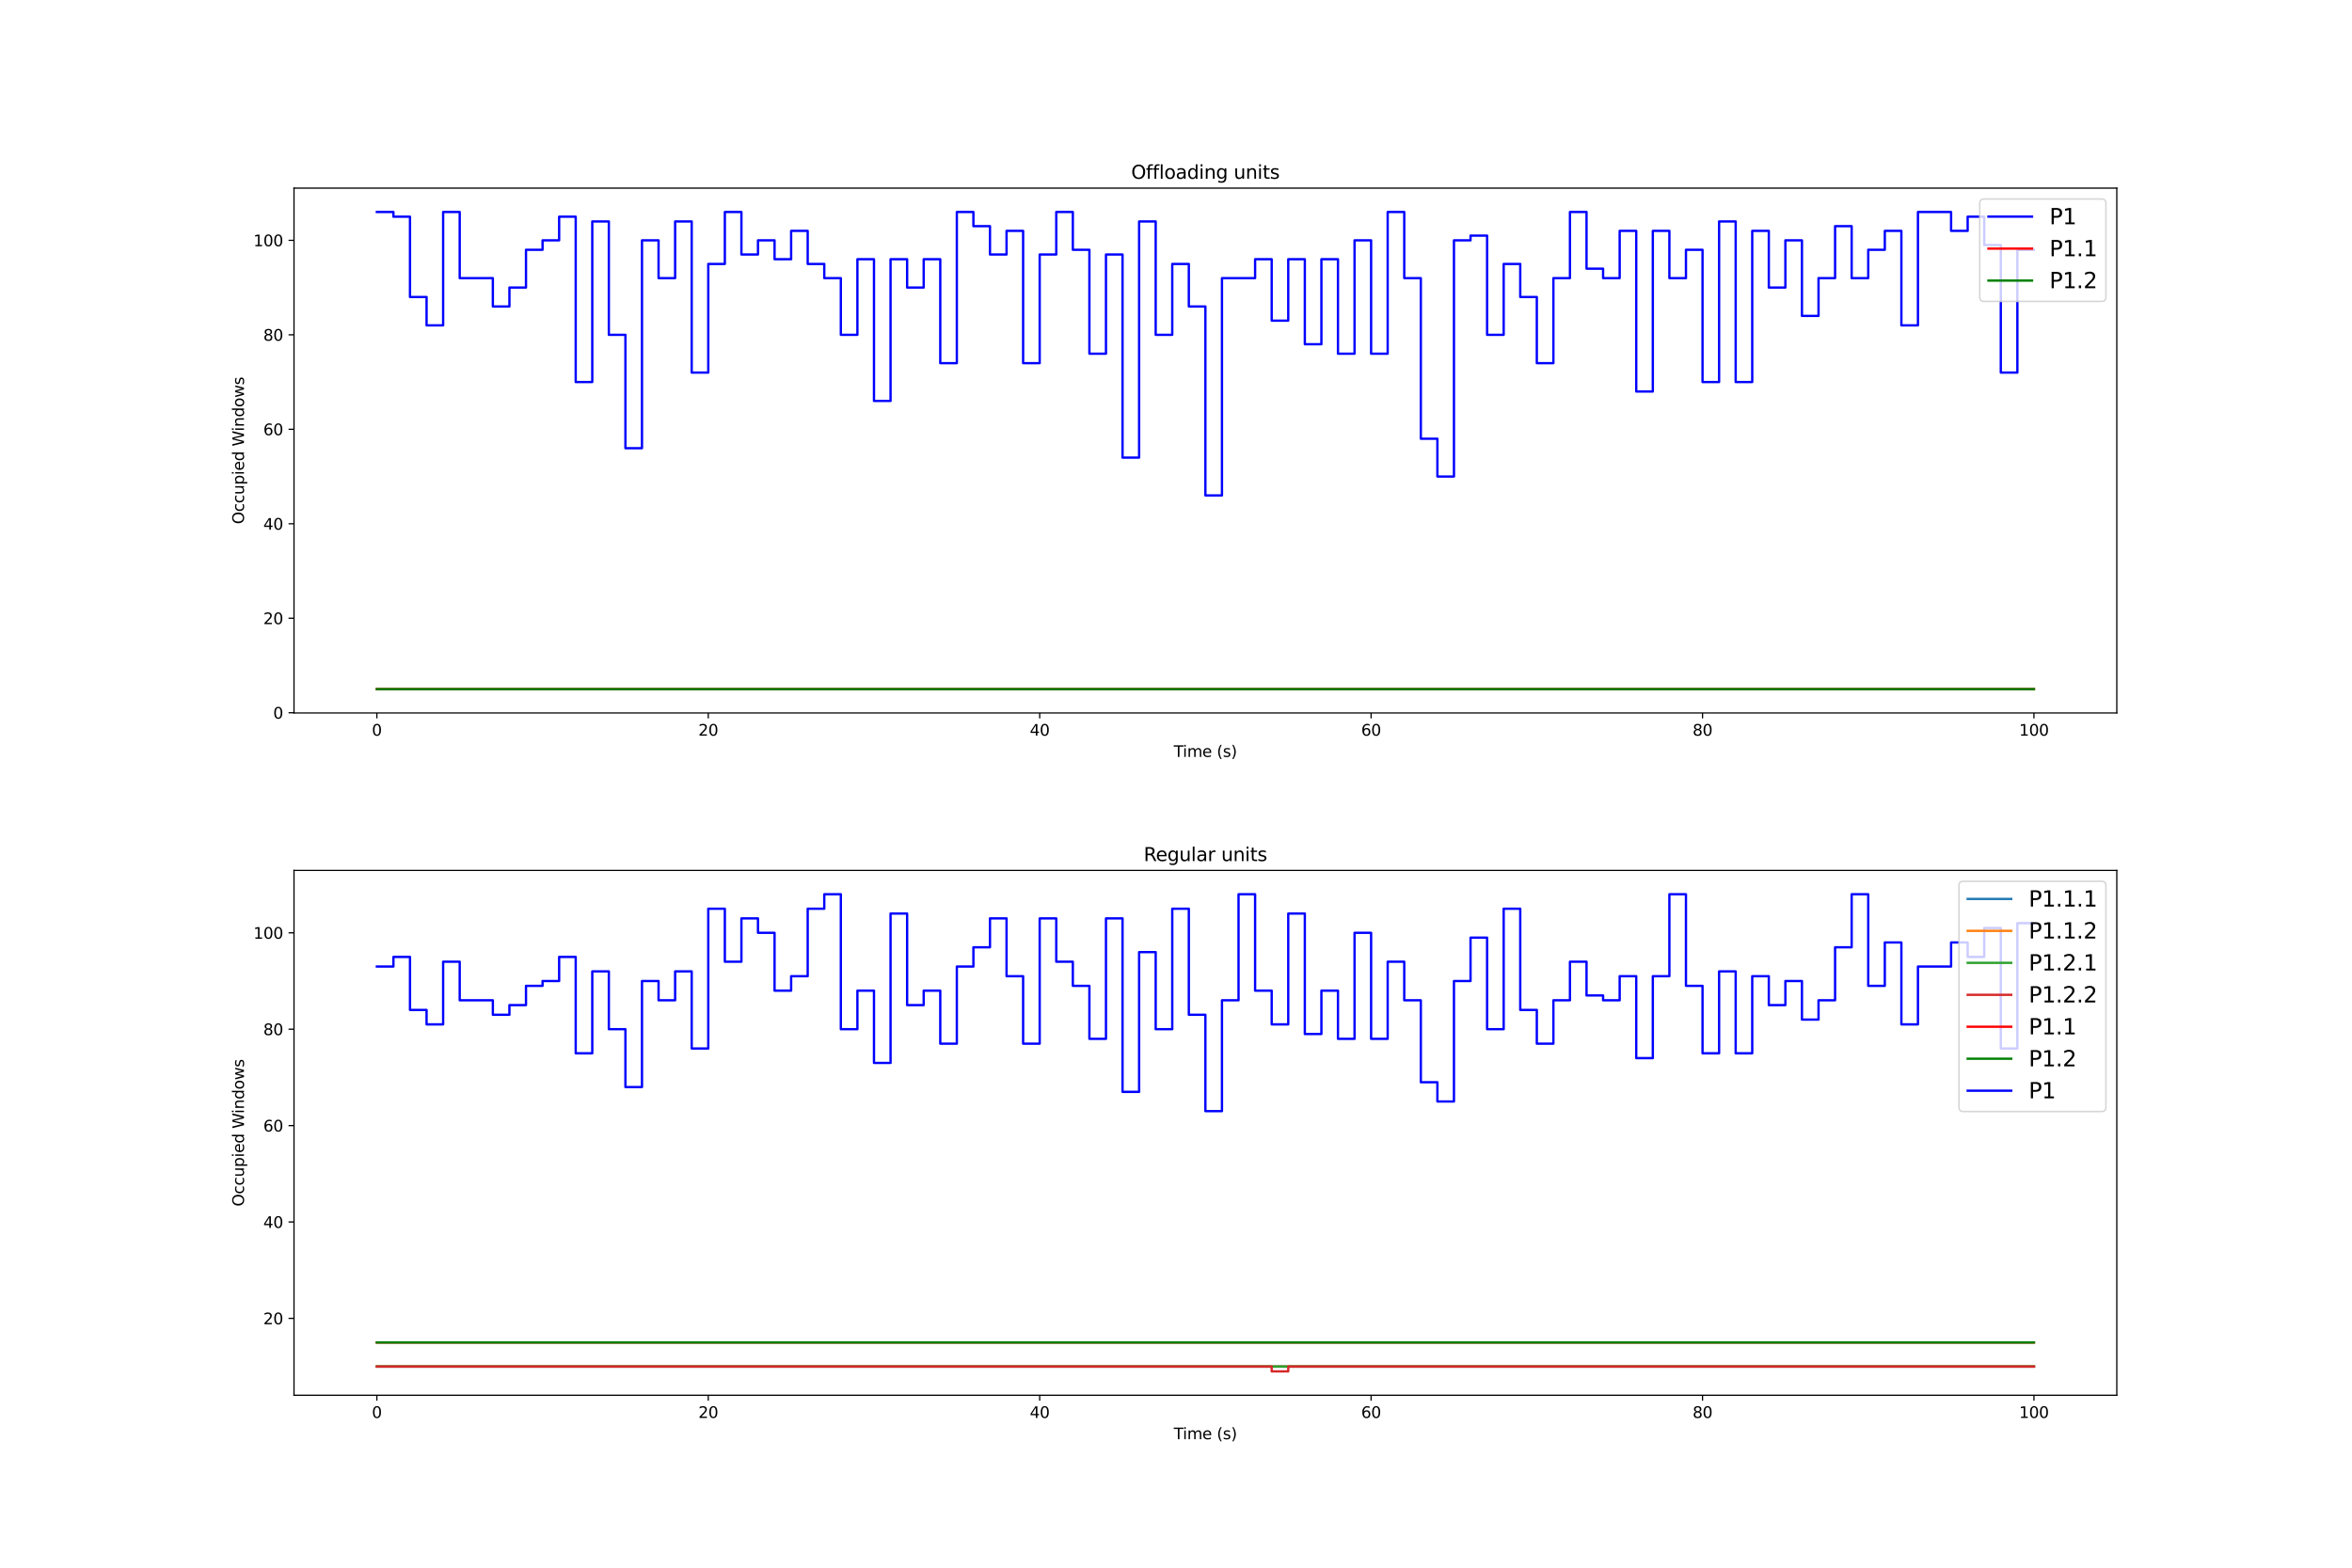 <?xml version="1.0" encoding="utf-8" standalone="no"?>
<!DOCTYPE svg PUBLIC "-//W3C//DTD SVG 1.1//EN"
  "http://www.w3.org/Graphics/SVG/1.1/DTD/svg11.dtd">
<svg xmlns:xlink="http://www.w3.org/1999/xlink" width="1512pt" height="1008pt" viewBox="0 0 1512 1008" xmlns="http://www.w3.org/2000/svg" version="1.1">
 <defs>
  <style type="text/css">*{stroke-linejoin: round; stroke-linecap: butt}</style>
 </defs>
 <g id="figure_1">
  <g id="patch_1">
   <path d="M 0 1008 
L 1512 1008 
L 1512 0 
L 0 0 
z
" style="fill: #ffffff"/>
  </g>
  <g id="axes_1">
   <g id="patch_2">
    <path d="M 189 458.421 
L 1360.8 458.421 
L 1360.8 120.96 
L 189 120.96 
z
" style="fill: #ffffff"/>
   </g>
   <g id="matplotlib.axis_1">
    <g id="xtick_1">
     <g id="line2d_1">
      <defs>
       <path id="mb7f7634c8c" d="M 0 0 
L 0 3.5 
" style="stroke: #000000; stroke-width: 0.8"/>
      </defs>
      <g>
       <use xlink:href="#mb7f7634c8c" x="242.264" y="458.421" style="stroke: #000000; stroke-width: 0.8"/>
      </g>
     </g>
     <g id="text_1">
      <!-- 0 -->
      <g transform="translate(239.082 473.019) scale(0.1 -0.1)">
       <defs>
        <path id="DejaVuSans-30" d="M 2034 4250 
Q 1547 4250 1301 3770 
Q 1056 3291 1056 2328 
Q 1056 1369 1301 889 
Q 1547 409 2034 409 
Q 2525 409 2770 889 
Q 3016 1369 3016 2328 
Q 3016 3291 2770 3770 
Q 2525 4250 2034 4250 
z
M 2034 4750 
Q 2819 4750 3233 4129 
Q 3647 3509 3647 2328 
Q 3647 1150 3233 529 
Q 2819 -91 2034 -91 
Q 1250 -91 836 529 
Q 422 1150 422 2328 
Q 422 3509 836 4129 
Q 1250 4750 2034 4750 
z
" transform="scale(0.016)"/>
       </defs>
       <use xlink:href="#DejaVuSans-30"/>
      </g>
     </g>
    </g>
    <g id="xtick_2">
     <g id="line2d_2">
      <g>
       <use xlink:href="#mb7f7634c8c" x="455.318" y="458.421" style="stroke: #000000; stroke-width: 0.8"/>
      </g>
     </g>
     <g id="text_2">
      <!-- 20 -->
      <g transform="translate(448.956 473.019) scale(0.1 -0.1)">
       <defs>
        <path id="DejaVuSans-32" d="M 1228 531 
L 3431 531 
L 3431 0 
L 469 0 
L 469 531 
Q 828 903 1448 1529 
Q 2069 2156 2228 2338 
Q 2531 2678 2651 2914 
Q 2772 3150 2772 3378 
Q 2772 3750 2511 3984 
Q 2250 4219 1831 4219 
Q 1534 4219 1204 4116 
Q 875 4013 500 3803 
L 500 4441 
Q 881 4594 1212 4672 
Q 1544 4750 1819 4750 
Q 2544 4750 2975 4387 
Q 3406 4025 3406 3419 
Q 3406 3131 3298 2873 
Q 3191 2616 2906 2266 
Q 2828 2175 2409 1742 
Q 1991 1309 1228 531 
z
" transform="scale(0.016)"/>
       </defs>
       <use xlink:href="#DejaVuSans-32"/>
       <use xlink:href="#DejaVuSans-30" x="63.623"/>
      </g>
     </g>
    </g>
    <g id="xtick_3">
     <g id="line2d_3">
      <g>
       <use xlink:href="#mb7f7634c8c" x="668.373" y="458.421" style="stroke: #000000; stroke-width: 0.8"/>
      </g>
     </g>
     <g id="text_3">
      <!-- 40 -->
      <g transform="translate(662.01 473.019) scale(0.1 -0.1)">
       <defs>
        <path id="DejaVuSans-34" d="M 2419 4116 
L 825 1625 
L 2419 1625 
L 2419 4116 
z
M 2253 4666 
L 3047 4666 
L 3047 1625 
L 3713 1625 
L 3713 1100 
L 3047 1100 
L 3047 0 
L 2419 0 
L 2419 1100 
L 313 1100 
L 313 1709 
L 2253 4666 
z
" transform="scale(0.016)"/>
       </defs>
       <use xlink:href="#DejaVuSans-34"/>
       <use xlink:href="#DejaVuSans-30" x="63.623"/>
      </g>
     </g>
    </g>
    <g id="xtick_4">
     <g id="line2d_4">
      <g>
       <use xlink:href="#mb7f7634c8c" x="881.427" y="458.421" style="stroke: #000000; stroke-width: 0.8"/>
      </g>
     </g>
     <g id="text_4">
      <!-- 60 -->
      <g transform="translate(875.065 473.019) scale(0.1 -0.1)">
       <defs>
        <path id="DejaVuSans-36" d="M 2113 2584 
Q 1688 2584 1439 2293 
Q 1191 2003 1191 1497 
Q 1191 994 1439 701 
Q 1688 409 2113 409 
Q 2538 409 2786 701 
Q 3034 994 3034 1497 
Q 3034 2003 2786 2293 
Q 2538 2584 2113 2584 
z
M 3366 4563 
L 3366 3988 
Q 3128 4100 2886 4159 
Q 2644 4219 2406 4219 
Q 1781 4219 1451 3797 
Q 1122 3375 1075 2522 
Q 1259 2794 1537 2939 
Q 1816 3084 2150 3084 
Q 2853 3084 3261 2657 
Q 3669 2231 3669 1497 
Q 3669 778 3244 343 
Q 2819 -91 2113 -91 
Q 1303 -91 875 529 
Q 447 1150 447 2328 
Q 447 3434 972 4092 
Q 1497 4750 2381 4750 
Q 2619 4750 2861 4703 
Q 3103 4656 3366 4563 
z
" transform="scale(0.016)"/>
       </defs>
       <use xlink:href="#DejaVuSans-36"/>
       <use xlink:href="#DejaVuSans-30" x="63.623"/>
      </g>
     </g>
    </g>
    <g id="xtick_5">
     <g id="line2d_5">
      <g>
       <use xlink:href="#mb7f7634c8c" x="1094.482" y="458.421" style="stroke: #000000; stroke-width: 0.8"/>
      </g>
     </g>
     <g id="text_5">
      <!-- 80 -->
      <g transform="translate(1088.119 473.019) scale(0.1 -0.1)">
       <defs>
        <path id="DejaVuSans-38" d="M 2034 2216 
Q 1584 2216 1326 1975 
Q 1069 1734 1069 1313 
Q 1069 891 1326 650 
Q 1584 409 2034 409 
Q 2484 409 2743 651 
Q 3003 894 3003 1313 
Q 3003 1734 2745 1975 
Q 2488 2216 2034 2216 
z
M 1403 2484 
Q 997 2584 770 2862 
Q 544 3141 544 3541 
Q 544 4100 942 4425 
Q 1341 4750 2034 4750 
Q 2731 4750 3128 4425 
Q 3525 4100 3525 3541 
Q 3525 3141 3298 2862 
Q 3072 2584 2669 2484 
Q 3125 2378 3379 2068 
Q 3634 1759 3634 1313 
Q 3634 634 3220 271 
Q 2806 -91 2034 -91 
Q 1263 -91 848 271 
Q 434 634 434 1313 
Q 434 1759 690 2068 
Q 947 2378 1403 2484 
z
M 1172 3481 
Q 1172 3119 1398 2916 
Q 1625 2713 2034 2713 
Q 2441 2713 2670 2916 
Q 2900 3119 2900 3481 
Q 2900 3844 2670 4047 
Q 2441 4250 2034 4250 
Q 1625 4250 1398 4047 
Q 1172 3844 1172 3481 
z
" transform="scale(0.016)"/>
       </defs>
       <use xlink:href="#DejaVuSans-38"/>
       <use xlink:href="#DejaVuSans-30" x="63.623"/>
      </g>
     </g>
    </g>
    <g id="xtick_6">
     <g id="line2d_6">
      <g>
       <use xlink:href="#mb7f7634c8c" x="1307.536" y="458.421" style="stroke: #000000; stroke-width: 0.8"/>
      </g>
     </g>
     <g id="text_6">
      <!-- 100 -->
      <g transform="translate(1297.993 473.019) scale(0.1 -0.1)">
       <defs>
        <path id="DejaVuSans-31" d="M 794 531 
L 1825 531 
L 1825 4091 
L 703 3866 
L 703 4441 
L 1819 4666 
L 2450 4666 
L 2450 531 
L 3481 531 
L 3481 0 
L 794 0 
L 794 531 
z
" transform="scale(0.016)"/>
       </defs>
       <use xlink:href="#DejaVuSans-31"/>
       <use xlink:href="#DejaVuSans-30" x="63.623"/>
       <use xlink:href="#DejaVuSans-30" x="127.246"/>
      </g>
     </g>
    </g>
    <g id="text_7">
     <!-- Time (s) -->
     <g transform="translate(754.571 486.697) scale(0.1 -0.1)">
      <defs>
       <path id="DejaVuSans-54" d="M -19 4666 
L 3928 4666 
L 3928 4134 
L 2272 4134 
L 2272 0 
L 1638 0 
L 1638 4134 
L -19 4134 
L -19 4666 
z
" transform="scale(0.016)"/>
       <path id="DejaVuSans-69" d="M 603 3500 
L 1178 3500 
L 1178 0 
L 603 0 
L 603 3500 
z
M 603 4863 
L 1178 4863 
L 1178 4134 
L 603 4134 
L 603 4863 
z
" transform="scale(0.016)"/>
       <path id="DejaVuSans-6d" d="M 3328 2828 
Q 3544 3216 3844 3400 
Q 4144 3584 4550 3584 
Q 5097 3584 5394 3201 
Q 5691 2819 5691 2113 
L 5691 0 
L 5113 0 
L 5113 2094 
Q 5113 2597 4934 2840 
Q 4756 3084 4391 3084 
Q 3944 3084 3684 2787 
Q 3425 2491 3425 1978 
L 3425 0 
L 2847 0 
L 2847 2094 
Q 2847 2600 2669 2842 
Q 2491 3084 2119 3084 
Q 1678 3084 1418 2786 
Q 1159 2488 1159 1978 
L 1159 0 
L 581 0 
L 581 3500 
L 1159 3500 
L 1159 2956 
Q 1356 3278 1631 3431 
Q 1906 3584 2284 3584 
Q 2666 3584 2933 3390 
Q 3200 3197 3328 2828 
z
" transform="scale(0.016)"/>
       <path id="DejaVuSans-65" d="M 3597 1894 
L 3597 1613 
L 953 1613 
Q 991 1019 1311 708 
Q 1631 397 2203 397 
Q 2534 397 2845 478 
Q 3156 559 3463 722 
L 3463 178 
Q 3153 47 2828 -22 
Q 2503 -91 2169 -91 
Q 1331 -91 842 396 
Q 353 884 353 1716 
Q 353 2575 817 3079 
Q 1281 3584 2069 3584 
Q 2775 3584 3186 3129 
Q 3597 2675 3597 1894 
z
M 3022 2063 
Q 3016 2534 2758 2815 
Q 2500 3097 2075 3097 
Q 1594 3097 1305 2825 
Q 1016 2553 972 2059 
L 3022 2063 
z
" transform="scale(0.016)"/>
       <path id="DejaVuSans-20" transform="scale(0.016)"/>
       <path id="DejaVuSans-28" d="M 1984 4856 
Q 1566 4138 1362 3434 
Q 1159 2731 1159 2009 
Q 1159 1288 1364 580 
Q 1569 -128 1984 -844 
L 1484 -844 
Q 1016 -109 783 600 
Q 550 1309 550 2009 
Q 550 2706 781 3412 
Q 1013 4119 1484 4856 
L 1984 4856 
z
" transform="scale(0.016)"/>
       <path id="DejaVuSans-73" d="M 2834 3397 
L 2834 2853 
Q 2591 2978 2328 3040 
Q 2066 3103 1784 3103 
Q 1356 3103 1142 2972 
Q 928 2841 928 2578 
Q 928 2378 1081 2264 
Q 1234 2150 1697 2047 
L 1894 2003 
Q 2506 1872 2764 1633 
Q 3022 1394 3022 966 
Q 3022 478 2636 193 
Q 2250 -91 1575 -91 
Q 1294 -91 989 -36 
Q 684 19 347 128 
L 347 722 
Q 666 556 975 473 
Q 1284 391 1588 391 
Q 1994 391 2212 530 
Q 2431 669 2431 922 
Q 2431 1156 2273 1281 
Q 2116 1406 1581 1522 
L 1381 1569 
Q 847 1681 609 1914 
Q 372 2147 372 2553 
Q 372 3047 722 3315 
Q 1072 3584 1716 3584 
Q 2034 3584 2315 3537 
Q 2597 3491 2834 3397 
z
" transform="scale(0.016)"/>
       <path id="DejaVuSans-29" d="M 513 4856 
L 1013 4856 
Q 1481 4119 1714 3412 
Q 1947 2706 1947 2009 
Q 1947 1309 1714 600 
Q 1481 -109 1013 -844 
L 513 -844 
Q 928 -128 1133 580 
Q 1338 1288 1338 2009 
Q 1338 2731 1133 3434 
Q 928 4138 513 4856 
z
" transform="scale(0.016)"/>
      </defs>
      <use xlink:href="#DejaVuSans-54"/>
      <use xlink:href="#DejaVuSans-69" x="57.959"/>
      <use xlink:href="#DejaVuSans-6d" x="85.742"/>
      <use xlink:href="#DejaVuSans-65" x="183.154"/>
      <use xlink:href="#DejaVuSans-20" x="244.678"/>
      <use xlink:href="#DejaVuSans-28" x="276.465"/>
      <use xlink:href="#DejaVuSans-73" x="315.479"/>
      <use xlink:href="#DejaVuSans-29" x="367.578"/>
     </g>
    </g>
   </g>
   <g id="matplotlib.axis_2">
    <g id="ytick_1">
     <g id="line2d_7">
      <defs>
       <path id="m730467976b" d="M 0 0 
L -3.5 0 
" style="stroke: #000000; stroke-width: 0.8"/>
      </defs>
      <g>
       <use xlink:href="#m730467976b" x="189" y="458.269" style="stroke: #000000; stroke-width: 0.8"/>
      </g>
     </g>
     <g id="text_8">
      <!-- 0 -->
      <g transform="translate(175.637 462.068) scale(0.1 -0.1)">
       <use xlink:href="#DejaVuSans-30"/>
      </g>
     </g>
    </g>
    <g id="ytick_2">
     <g id="line2d_8">
      <g>
       <use xlink:href="#m730467976b" x="189" y="397.52" style="stroke: #000000; stroke-width: 0.8"/>
      </g>
     </g>
     <g id="text_9">
      <!-- 20 -->
      <g transform="translate(169.275 401.319) scale(0.1 -0.1)">
       <use xlink:href="#DejaVuSans-32"/>
       <use xlink:href="#DejaVuSans-30" x="63.623"/>
      </g>
     </g>
    </g>
    <g id="ytick_3">
     <g id="line2d_9">
      <g>
       <use xlink:href="#m730467976b" x="189" y="336.771" style="stroke: #000000; stroke-width: 0.8"/>
      </g>
     </g>
     <g id="text_10">
      <!-- 40 -->
      <g transform="translate(169.275 340.57) scale(0.1 -0.1)">
       <use xlink:href="#DejaVuSans-34"/>
       <use xlink:href="#DejaVuSans-30" x="63.623"/>
      </g>
     </g>
    </g>
    <g id="ytick_4">
     <g id="line2d_10">
      <g>
       <use xlink:href="#m730467976b" x="189" y="276.022" style="stroke: #000000; stroke-width: 0.8"/>
      </g>
     </g>
     <g id="text_11">
      <!-- 60 -->
      <g transform="translate(169.275 279.821) scale(0.1 -0.1)">
       <use xlink:href="#DejaVuSans-36"/>
       <use xlink:href="#DejaVuSans-30" x="63.623"/>
      </g>
     </g>
    </g>
    <g id="ytick_5">
     <g id="line2d_11">
      <g>
       <use xlink:href="#m730467976b" x="189" y="215.273" style="stroke: #000000; stroke-width: 0.8"/>
      </g>
     </g>
     <g id="text_12">
      <!-- 80 -->
      <g transform="translate(169.275 219.072) scale(0.1 -0.1)">
       <use xlink:href="#DejaVuSans-38"/>
       <use xlink:href="#DejaVuSans-30" x="63.623"/>
      </g>
     </g>
    </g>
    <g id="ytick_6">
     <g id="line2d_12">
      <g>
       <use xlink:href="#m730467976b" x="189" y="154.524" style="stroke: #000000; stroke-width: 0.8"/>
      </g>
     </g>
     <g id="text_13">
      <!-- 100 -->
      <g transform="translate(162.912 158.323) scale(0.1 -0.1)">
       <use xlink:href="#DejaVuSans-31"/>
       <use xlink:href="#DejaVuSans-30" x="63.623"/>
       <use xlink:href="#DejaVuSans-30" x="127.246"/>
      </g>
     </g>
    </g>
    <g id="text_14">
     <!-- Occupied Windows -->
     <g transform="translate(156.833 337.013) rotate(-90) scale(0.1 -0.1)">
      <defs>
       <path id="DejaVuSans-4f" d="M 2522 4238 
Q 1834 4238 1429 3725 
Q 1025 3213 1025 2328 
Q 1025 1447 1429 934 
Q 1834 422 2522 422 
Q 3209 422 3611 934 
Q 4013 1447 4013 2328 
Q 4013 3213 3611 3725 
Q 3209 4238 2522 4238 
z
M 2522 4750 
Q 3503 4750 4090 4092 
Q 4678 3434 4678 2328 
Q 4678 1225 4090 567 
Q 3503 -91 2522 -91 
Q 1538 -91 948 565 
Q 359 1222 359 2328 
Q 359 3434 948 4092 
Q 1538 4750 2522 4750 
z
" transform="scale(0.016)"/>
       <path id="DejaVuSans-63" d="M 3122 3366 
L 3122 2828 
Q 2878 2963 2633 3030 
Q 2388 3097 2138 3097 
Q 1578 3097 1268 2742 
Q 959 2388 959 1747 
Q 959 1106 1268 751 
Q 1578 397 2138 397 
Q 2388 397 2633 464 
Q 2878 531 3122 666 
L 3122 134 
Q 2881 22 2623 -34 
Q 2366 -91 2075 -91 
Q 1284 -91 818 406 
Q 353 903 353 1747 
Q 353 2603 823 3093 
Q 1294 3584 2113 3584 
Q 2378 3584 2631 3529 
Q 2884 3475 3122 3366 
z
" transform="scale(0.016)"/>
       <path id="DejaVuSans-75" d="M 544 1381 
L 544 3500 
L 1119 3500 
L 1119 1403 
Q 1119 906 1312 657 
Q 1506 409 1894 409 
Q 2359 409 2629 706 
Q 2900 1003 2900 1516 
L 2900 3500 
L 3475 3500 
L 3475 0 
L 2900 0 
L 2900 538 
Q 2691 219 2414 64 
Q 2138 -91 1772 -91 
Q 1169 -91 856 284 
Q 544 659 544 1381 
z
M 1991 3584 
L 1991 3584 
z
" transform="scale(0.016)"/>
       <path id="DejaVuSans-70" d="M 1159 525 
L 1159 -1331 
L 581 -1331 
L 581 3500 
L 1159 3500 
L 1159 2969 
Q 1341 3281 1617 3432 
Q 1894 3584 2278 3584 
Q 2916 3584 3314 3078 
Q 3713 2572 3713 1747 
Q 3713 922 3314 415 
Q 2916 -91 2278 -91 
Q 1894 -91 1617 61 
Q 1341 213 1159 525 
z
M 3116 1747 
Q 3116 2381 2855 2742 
Q 2594 3103 2138 3103 
Q 1681 3103 1420 2742 
Q 1159 2381 1159 1747 
Q 1159 1113 1420 752 
Q 1681 391 2138 391 
Q 2594 391 2855 752 
Q 3116 1113 3116 1747 
z
" transform="scale(0.016)"/>
       <path id="DejaVuSans-64" d="M 2906 2969 
L 2906 4863 
L 3481 4863 
L 3481 0 
L 2906 0 
L 2906 525 
Q 2725 213 2448 61 
Q 2172 -91 1784 -91 
Q 1150 -91 751 415 
Q 353 922 353 1747 
Q 353 2572 751 3078 
Q 1150 3584 1784 3584 
Q 2172 3584 2448 3432 
Q 2725 3281 2906 2969 
z
M 947 1747 
Q 947 1113 1208 752 
Q 1469 391 1925 391 
Q 2381 391 2643 752 
Q 2906 1113 2906 1747 
Q 2906 2381 2643 2742 
Q 2381 3103 1925 3103 
Q 1469 3103 1208 2742 
Q 947 2381 947 1747 
z
" transform="scale(0.016)"/>
       <path id="DejaVuSans-57" d="M 213 4666 
L 850 4666 
L 1831 722 
L 2809 4666 
L 3519 4666 
L 4500 722 
L 5478 4666 
L 6119 4666 
L 4947 0 
L 4153 0 
L 3169 4050 
L 2175 0 
L 1381 0 
L 213 4666 
z
" transform="scale(0.016)"/>
       <path id="DejaVuSans-6e" d="M 3513 2113 
L 3513 0 
L 2938 0 
L 2938 2094 
Q 2938 2591 2744 2837 
Q 2550 3084 2163 3084 
Q 1697 3084 1428 2787 
Q 1159 2491 1159 1978 
L 1159 0 
L 581 0 
L 581 3500 
L 1159 3500 
L 1159 2956 
Q 1366 3272 1645 3428 
Q 1925 3584 2291 3584 
Q 2894 3584 3203 3211 
Q 3513 2838 3513 2113 
z
" transform="scale(0.016)"/>
       <path id="DejaVuSans-6f" d="M 1959 3097 
Q 1497 3097 1228 2736 
Q 959 2375 959 1747 
Q 959 1119 1226 758 
Q 1494 397 1959 397 
Q 2419 397 2687 759 
Q 2956 1122 2956 1747 
Q 2956 2369 2687 2733 
Q 2419 3097 1959 3097 
z
M 1959 3584 
Q 2709 3584 3137 3096 
Q 3566 2609 3566 1747 
Q 3566 888 3137 398 
Q 2709 -91 1959 -91 
Q 1206 -91 779 398 
Q 353 888 353 1747 
Q 353 2609 779 3096 
Q 1206 3584 1959 3584 
z
" transform="scale(0.016)"/>
       <path id="DejaVuSans-77" d="M 269 3500 
L 844 3500 
L 1563 769 
L 2278 3500 
L 2956 3500 
L 3675 769 
L 4391 3500 
L 4966 3500 
L 4050 0 
L 3372 0 
L 2619 2869 
L 1863 0 
L 1184 0 
L 269 3500 
z
" transform="scale(0.016)"/>
      </defs>
      <use xlink:href="#DejaVuSans-4f"/>
      <use xlink:href="#DejaVuSans-63" x="78.711"/>
      <use xlink:href="#DejaVuSans-63" x="133.691"/>
      <use xlink:href="#DejaVuSans-75" x="188.672"/>
      <use xlink:href="#DejaVuSans-70" x="252.051"/>
      <use xlink:href="#DejaVuSans-69" x="315.527"/>
      <use xlink:href="#DejaVuSans-65" x="343.311"/>
      <use xlink:href="#DejaVuSans-64" x="404.834"/>
      <use xlink:href="#DejaVuSans-20" x="468.311"/>
      <use xlink:href="#DejaVuSans-57" x="500.098"/>
      <use xlink:href="#DejaVuSans-69" x="596.725"/>
      <use xlink:href="#DejaVuSans-6e" x="624.508"/>
      <use xlink:href="#DejaVuSans-64" x="687.887"/>
      <use xlink:href="#DejaVuSans-6f" x="751.363"/>
      <use xlink:href="#DejaVuSans-77" x="812.545"/>
      <use xlink:href="#DejaVuSans-73" x="894.332"/>
     </g>
    </g>
   </g>
   <g id="line2d_13">
    <path d="M 242.264 136.299 
L 252.916 136.299 
L 252.916 139.337 
L 263.569 139.337 
L 263.569 190.973 
L 274.222 190.973 
L 274.222 209.198 
L 284.875 209.198 
L 284.875 136.299 
L 295.527 136.299 
L 295.527 178.823 
L 316.833 178.823 
L 316.833 197.048 
L 327.485 197.048 
L 327.485 184.898 
L 338.138 184.898 
L 338.138 160.599 
L 348.791 160.599 
L 348.791 154.524 
L 359.444 154.524 
L 359.444 139.337 
L 370.096 139.337 
L 370.096 245.647 
L 380.749 245.647 
L 380.749 142.374 
L 391.402 142.374 
L 391.402 215.273 
L 402.055 215.273 
L 402.055 288.172 
L 412.707 288.172 
L 412.707 154.524 
L 423.36 154.524 
L 423.36 178.823 
L 434.013 178.823 
L 434.013 142.374 
L 444.665 142.374 
L 444.665 239.572 
L 455.318 239.572 
L 455.318 169.711 
L 465.971 169.711 
L 465.971 136.299 
L 476.624 136.299 
L 476.624 163.636 
L 487.276 163.636 
L 487.276 154.524 
L 497.929 154.524 
L 497.929 166.674 
L 508.582 166.674 
L 508.582 148.449 
L 519.235 148.449 
L 519.235 169.711 
L 529.887 169.711 
L 529.887 178.823 
L 540.54 178.823 
L 540.54 215.273 
L 551.193 215.273 
L 551.193 166.674 
L 561.845 166.674 
L 561.845 257.797 
L 572.498 257.797 
L 572.498 166.674 
L 583.151 166.674 
L 583.151 184.898 
L 593.804 184.898 
L 593.804 166.674 
L 604.456 166.674 
L 604.456 233.498 
L 615.109 233.498 
L 615.109 136.299 
L 625.762 136.299 
L 625.762 145.411 
L 636.415 145.411 
L 636.415 163.636 
L 647.067 163.636 
L 647.067 148.449 
L 657.72 148.449 
L 657.72 233.498 
L 668.373 233.498 
L 668.373 163.636 
L 679.025 163.636 
L 679.025 136.299 
L 689.678 136.299 
L 689.678 160.599 
L 700.331 160.599 
L 700.331 227.423 
L 710.984 227.423 
L 710.984 163.636 
L 721.636 163.636 
L 721.636 294.247 
L 732.289 294.247 
L 732.289 142.374 
L 742.942 142.374 
L 742.942 215.273 
L 753.595 215.273 
L 753.595 169.711 
L 764.247 169.711 
L 764.247 197.048 
L 774.9 197.048 
L 774.9 318.546 
L 785.553 318.546 
L 785.553 178.823 
L 806.858 178.823 
L 806.858 166.674 
L 817.511 166.674 
L 817.511 206.161 
L 828.164 206.161 
L 828.164 166.674 
L 838.816 166.674 
L 838.816 221.348 
L 849.469 221.348 
L 849.469 166.674 
L 860.122 166.674 
L 860.122 227.423 
L 870.775 227.423 
L 870.775 154.524 
L 881.427 154.524 
L 881.427 227.423 
L 892.08 227.423 
L 892.08 136.299 
L 902.733 136.299 
L 902.733 178.823 
L 913.385 178.823 
L 913.385 282.097 
L 924.038 282.097 
L 924.038 306.396 
L 934.691 306.396 
L 934.691 154.524 
L 945.344 154.524 
L 945.344 151.486 
L 955.996 151.486 
L 955.996 215.273 
L 966.649 215.273 
L 966.649 169.711 
L 977.302 169.711 
L 977.302 190.973 
L 987.955 190.973 
L 987.955 233.498 
L 998.607 233.498 
L 998.607 178.823 
L 1009.26 178.823 
L 1009.26 136.299 
L 1019.913 136.299 
L 1019.913 172.749 
L 1030.565 172.749 
L 1030.565 178.823 
L 1041.218 178.823 
L 1041.218 148.449 
L 1051.871 148.449 
L 1051.871 251.722 
L 1062.524 251.722 
L 1062.524 148.449 
L 1073.176 148.449 
L 1073.176 178.823 
L 1083.829 178.823 
L 1083.829 160.599 
L 1094.482 160.599 
L 1094.482 245.647 
L 1105.135 245.647 
L 1105.135 142.374 
L 1115.787 142.374 
L 1115.787 245.647 
L 1126.44 245.647 
L 1126.44 148.449 
L 1137.093 148.449 
L 1137.093 184.898 
L 1147.745 184.898 
L 1147.745 154.524 
L 1158.398 154.524 
L 1158.398 203.123 
L 1169.051 203.123 
L 1169.051 178.823 
L 1179.704 178.823 
L 1179.704 145.411 
L 1190.356 145.411 
L 1190.356 178.823 
L 1201.009 178.823 
L 1201.009 160.599 
L 1211.662 160.599 
L 1211.662 148.449 
L 1222.315 148.449 
L 1222.315 209.198 
L 1232.967 209.198 
L 1232.967 136.299 
L 1254.273 136.299 
L 1254.273 148.449 
L 1264.925 148.449 
L 1264.925 139.337 
L 1275.578 139.337 
L 1275.578 157.561 
L 1286.231 157.561 
L 1286.231 239.572 
L 1296.884 239.572 
L 1296.884 160.599 
L 1307.536 160.599 
L 1307.536 160.599 
" clip-path="url(#paa548d127a)" style="fill: none; stroke: #0000ff; stroke-width: 1.5; stroke-linecap: square"/>
   </g>
   <g id="line2d_14">
    <path d="M 242.264 443.082 
L 1307.536 443.082 
L 1307.536 443.082 
" clip-path="url(#paa548d127a)" style="fill: none; stroke: #ff0000; stroke-width: 1.5; stroke-linecap: square"/>
   </g>
   <g id="line2d_15">
    <path d="M 242.264 443.082 
L 1307.536 443.082 
L 1307.536 443.082 
" clip-path="url(#paa548d127a)" style="fill: none; stroke: #008000; stroke-width: 1.5; stroke-linecap: square"/>
   </g>
   <g id="patch_3">
    <path d="M 189 458.421 
L 189 120.96 
" style="fill: none; stroke: #000000; stroke-width: 0.8; stroke-linejoin: miter; stroke-linecap: square"/>
   </g>
   <g id="patch_4">
    <path d="M 1360.8 458.421 
L 1360.8 120.96 
" style="fill: none; stroke: #000000; stroke-width: 0.8; stroke-linejoin: miter; stroke-linecap: square"/>
   </g>
   <g id="patch_5">
    <path d="M 189 458.421 
L 1360.8 458.421 
" style="fill: none; stroke: #000000; stroke-width: 0.8; stroke-linejoin: miter; stroke-linecap: square"/>
   </g>
   <g id="patch_6">
    <path d="M 189 120.96 
L 1360.8 120.96 
" style="fill: none; stroke: #000000; stroke-width: 0.8; stroke-linejoin: miter; stroke-linecap: square"/>
   </g>
   <g id="text_15">
    <!-- Offloading units -->
    <g transform="translate(727.193 114.96) scale(0.12 -0.12)">
     <defs>
      <path id="DejaVuSans-66" d="M 2375 4863 
L 2375 4384 
L 1825 4384 
Q 1516 4384 1395 4259 
Q 1275 4134 1275 3809 
L 1275 3500 
L 2222 3500 
L 2222 3053 
L 1275 3053 
L 1275 0 
L 697 0 
L 697 3053 
L 147 3053 
L 147 3500 
L 697 3500 
L 697 3744 
Q 697 4328 969 4595 
Q 1241 4863 1831 4863 
L 2375 4863 
z
" transform="scale(0.016)"/>
      <path id="DejaVuSans-6c" d="M 603 4863 
L 1178 4863 
L 1178 0 
L 603 0 
L 603 4863 
z
" transform="scale(0.016)"/>
      <path id="DejaVuSans-61" d="M 2194 1759 
Q 1497 1759 1228 1600 
Q 959 1441 959 1056 
Q 959 750 1161 570 
Q 1363 391 1709 391 
Q 2188 391 2477 730 
Q 2766 1069 2766 1631 
L 2766 1759 
L 2194 1759 
z
M 3341 1997 
L 3341 0 
L 2766 0 
L 2766 531 
Q 2569 213 2275 61 
Q 1981 -91 1556 -91 
Q 1019 -91 701 211 
Q 384 513 384 1019 
Q 384 1609 779 1909 
Q 1175 2209 1959 2209 
L 2766 2209 
L 2766 2266 
Q 2766 2663 2505 2880 
Q 2244 3097 1772 3097 
Q 1472 3097 1187 3025 
Q 903 2953 641 2809 
L 641 3341 
Q 956 3463 1253 3523 
Q 1550 3584 1831 3584 
Q 2591 3584 2966 3190 
Q 3341 2797 3341 1997 
z
" transform="scale(0.016)"/>
      <path id="DejaVuSans-67" d="M 2906 1791 
Q 2906 2416 2648 2759 
Q 2391 3103 1925 3103 
Q 1463 3103 1205 2759 
Q 947 2416 947 1791 
Q 947 1169 1205 825 
Q 1463 481 1925 481 
Q 2391 481 2648 825 
Q 2906 1169 2906 1791 
z
M 3481 434 
Q 3481 -459 3084 -895 
Q 2688 -1331 1869 -1331 
Q 1566 -1331 1297 -1286 
Q 1028 -1241 775 -1147 
L 775 -588 
Q 1028 -725 1275 -790 
Q 1522 -856 1778 -856 
Q 2344 -856 2625 -561 
Q 2906 -266 2906 331 
L 2906 616 
Q 2728 306 2450 153 
Q 2172 0 1784 0 
Q 1141 0 747 490 
Q 353 981 353 1791 
Q 353 2603 747 3093 
Q 1141 3584 1784 3584 
Q 2172 3584 2450 3431 
Q 2728 3278 2906 2969 
L 2906 3500 
L 3481 3500 
L 3481 434 
z
" transform="scale(0.016)"/>
      <path id="DejaVuSans-74" d="M 1172 4494 
L 1172 3500 
L 2356 3500 
L 2356 3053 
L 1172 3053 
L 1172 1153 
Q 1172 725 1289 603 
Q 1406 481 1766 481 
L 2356 481 
L 2356 0 
L 1766 0 
Q 1100 0 847 248 
Q 594 497 594 1153 
L 594 3053 
L 172 3053 
L 172 3500 
L 594 3500 
L 594 4494 
L 1172 4494 
z
" transform="scale(0.016)"/>
     </defs>
     <use xlink:href="#DejaVuSans-4f"/>
     <use xlink:href="#DejaVuSans-66" x="78.711"/>
     <use xlink:href="#DejaVuSans-66" x="113.916"/>
     <use xlink:href="#DejaVuSans-6c" x="149.121"/>
     <use xlink:href="#DejaVuSans-6f" x="176.904"/>
     <use xlink:href="#DejaVuSans-61" x="238.086"/>
     <use xlink:href="#DejaVuSans-64" x="299.365"/>
     <use xlink:href="#DejaVuSans-69" x="362.842"/>
     <use xlink:href="#DejaVuSans-6e" x="390.625"/>
     <use xlink:href="#DejaVuSans-67" x="454.004"/>
     <use xlink:href="#DejaVuSans-20" x="517.48"/>
     <use xlink:href="#DejaVuSans-75" x="549.268"/>
     <use xlink:href="#DejaVuSans-6e" x="612.646"/>
     <use xlink:href="#DejaVuSans-69" x="676.025"/>
     <use xlink:href="#DejaVuSans-74" x="703.809"/>
     <use xlink:href="#DejaVuSans-73" x="743.018"/>
    </g>
   </g>
   <g id="legend_1">
    <g id="patch_7">
     <path d="M 1275.494 193.808 
L 1351 193.808 
Q 1353.8 193.808 1353.8 191.008 
L 1353.8 130.76 
Q 1353.8 127.96 1351 127.96 
L 1275.494 127.96 
Q 1272.694 127.96 1272.694 130.76 
L 1272.694 191.008 
Q 1272.694 193.808 1275.494 193.808 
z
" style="fill: #ffffff; opacity: 0.8; stroke: #cccccc; stroke-linejoin: miter"/>
    </g>
    <g id="line2d_16">
     <path d="M 1278.294 139.298 
L 1292.294 139.298 
L 1292.294 139.298 
L 1306.294 139.298 
L 1306.294 139.298 
" style="fill: none; stroke: #0000ff; stroke-width: 1.5; stroke-linecap: square"/>
    </g>
    <g id="text_16">
     <!-- P1 -->
     <g transform="translate(1317.494 144.198) scale(0.14 -0.14)">
      <defs>
       <path id="DejaVuSans-50" d="M 1259 4147 
L 1259 2394 
L 2053 2394 
Q 2494 2394 2734 2622 
Q 2975 2850 2975 3272 
Q 2975 3691 2734 3919 
Q 2494 4147 2053 4147 
L 1259 4147 
z
M 628 4666 
L 2053 4666 
Q 2838 4666 3239 4311 
Q 3641 3956 3641 3272 
Q 3641 2581 3239 2228 
Q 2838 1875 2053 1875 
L 1259 1875 
L 1259 0 
L 628 0 
L 628 4666 
z
" transform="scale(0.016)"/>
      </defs>
      <use xlink:href="#DejaVuSans-50"/>
      <use xlink:href="#DejaVuSans-31" x="60.303"/>
     </g>
    </g>
    <g id="line2d_17">
     <path d="M 1278.294 159.847 
L 1292.294 159.847 
L 1292.294 159.847 
L 1306.294 159.847 
L 1306.294 159.847 
" style="fill: none; stroke: #ff0000; stroke-width: 1.5; stroke-linecap: square"/>
    </g>
    <g id="text_17">
     <!-- P1.1 -->
     <g transform="translate(1317.494 164.747) scale(0.14 -0.14)">
      <defs>
       <path id="DejaVuSans-2e" d="M 684 794 
L 1344 794 
L 1344 0 
L 684 0 
L 684 794 
z
" transform="scale(0.016)"/>
      </defs>
      <use xlink:href="#DejaVuSans-50"/>
      <use xlink:href="#DejaVuSans-31" x="60.303"/>
      <use xlink:href="#DejaVuSans-2e" x="123.926"/>
      <use xlink:href="#DejaVuSans-31" x="155.713"/>
     </g>
    </g>
    <g id="line2d_18">
     <path d="M 1278.294 180.397 
L 1292.294 180.397 
L 1292.294 180.397 
L 1306.294 180.397 
L 1306.294 180.397 
" style="fill: none; stroke: #008000; stroke-width: 1.5; stroke-linecap: square"/>
    </g>
    <g id="text_18">
     <!-- P1.2 -->
     <g transform="translate(1317.494 185.297) scale(0.14 -0.14)">
      <use xlink:href="#DejaVuSans-50"/>
      <use xlink:href="#DejaVuSans-31" x="60.303"/>
      <use xlink:href="#DejaVuSans-2e" x="123.926"/>
      <use xlink:href="#DejaVuSans-32" x="155.713"/>
     </g>
    </g>
   </g>
  </g>
  <g id="axes_2">
   <g id="patch_8">
    <path d="M 189 897.12 
L 1360.8 897.12 
L 1360.8 559.659 
L 189 559.659 
z
" style="fill: #ffffff"/>
   </g>
   <g id="matplotlib.axis_3">
    <g id="xtick_7">
     <g id="line2d_19">
      <g>
       <use xlink:href="#mb7f7634c8c" x="242.264" y="897.12" style="stroke: #000000; stroke-width: 0.8"/>
      </g>
     </g>
     <g id="text_19">
      <!-- 0 -->
      <g transform="translate(239.082 911.718) scale(0.1 -0.1)">
       <use xlink:href="#DejaVuSans-30"/>
      </g>
     </g>
    </g>
    <g id="xtick_8">
     <g id="line2d_20">
      <g>
       <use xlink:href="#mb7f7634c8c" x="455.318" y="897.12" style="stroke: #000000; stroke-width: 0.8"/>
      </g>
     </g>
     <g id="text_20">
      <!-- 20 -->
      <g transform="translate(448.956 911.718) scale(0.1 -0.1)">
       <use xlink:href="#DejaVuSans-32"/>
       <use xlink:href="#DejaVuSans-30" x="63.623"/>
      </g>
     </g>
    </g>
    <g id="xtick_9">
     <g id="line2d_21">
      <g>
       <use xlink:href="#mb7f7634c8c" x="668.373" y="897.12" style="stroke: #000000; stroke-width: 0.8"/>
      </g>
     </g>
     <g id="text_21">
      <!-- 40 -->
      <g transform="translate(662.01 911.718) scale(0.1 -0.1)">
       <use xlink:href="#DejaVuSans-34"/>
       <use xlink:href="#DejaVuSans-30" x="63.623"/>
      </g>
     </g>
    </g>
    <g id="xtick_10">
     <g id="line2d_22">
      <g>
       <use xlink:href="#mb7f7634c8c" x="881.427" y="897.12" style="stroke: #000000; stroke-width: 0.8"/>
      </g>
     </g>
     <g id="text_22">
      <!-- 60 -->
      <g transform="translate(875.065 911.718) scale(0.1 -0.1)">
       <use xlink:href="#DejaVuSans-36"/>
       <use xlink:href="#DejaVuSans-30" x="63.623"/>
      </g>
     </g>
    </g>
    <g id="xtick_11">
     <g id="line2d_23">
      <g>
       <use xlink:href="#mb7f7634c8c" x="1094.482" y="897.12" style="stroke: #000000; stroke-width: 0.8"/>
      </g>
     </g>
     <g id="text_23">
      <!-- 80 -->
      <g transform="translate(1088.119 911.718) scale(0.1 -0.1)">
       <use xlink:href="#DejaVuSans-38"/>
       <use xlink:href="#DejaVuSans-30" x="63.623"/>
      </g>
     </g>
    </g>
    <g id="xtick_12">
     <g id="line2d_24">
      <g>
       <use xlink:href="#mb7f7634c8c" x="1307.536" y="897.12" style="stroke: #000000; stroke-width: 0.8"/>
      </g>
     </g>
     <g id="text_24">
      <!-- 100 -->
      <g transform="translate(1297.993 911.718) scale(0.1 -0.1)">
       <use xlink:href="#DejaVuSans-31"/>
       <use xlink:href="#DejaVuSans-30" x="63.623"/>
       <use xlink:href="#DejaVuSans-30" x="127.246"/>
      </g>
     </g>
    </g>
    <g id="text_25">
     <!-- Time (s) -->
     <g transform="translate(754.571 925.397) scale(0.1 -0.1)">
      <use xlink:href="#DejaVuSans-54"/>
      <use xlink:href="#DejaVuSans-69" x="57.959"/>
      <use xlink:href="#DejaVuSans-6d" x="85.742"/>
      <use xlink:href="#DejaVuSans-65" x="183.154"/>
      <use xlink:href="#DejaVuSans-20" x="244.678"/>
      <use xlink:href="#DejaVuSans-28" x="276.465"/>
      <use xlink:href="#DejaVuSans-73" x="315.479"/>
      <use xlink:href="#DejaVuSans-29" x="367.578"/>
     </g>
    </g>
   </g>
   <g id="matplotlib.axis_4">
    <g id="ytick_7">
     <g id="line2d_25">
      <g>
       <use xlink:href="#m730467976b" x="189" y="847.694" style="stroke: #000000; stroke-width: 0.8"/>
      </g>
     </g>
     <g id="text_26">
      <!-- 20 -->
      <g transform="translate(169.275 851.493) scale(0.1 -0.1)">
       <use xlink:href="#DejaVuSans-32"/>
       <use xlink:href="#DejaVuSans-30" x="63.623"/>
      </g>
     </g>
    </g>
    <g id="ytick_8">
     <g id="line2d_26">
      <g>
       <use xlink:href="#m730467976b" x="189" y="785.718" style="stroke: #000000; stroke-width: 0.8"/>
      </g>
     </g>
     <g id="text_27">
      <!-- 40 -->
      <g transform="translate(169.275 789.517) scale(0.1 -0.1)">
       <use xlink:href="#DejaVuSans-34"/>
       <use xlink:href="#DejaVuSans-30" x="63.623"/>
      </g>
     </g>
    </g>
    <g id="ytick_9">
     <g id="line2d_27">
      <g>
       <use xlink:href="#m730467976b" x="189" y="723.741" style="stroke: #000000; stroke-width: 0.8"/>
      </g>
     </g>
     <g id="text_28">
      <!-- 60 -->
      <g transform="translate(169.275 727.541) scale(0.1 -0.1)">
       <use xlink:href="#DejaVuSans-36"/>
       <use xlink:href="#DejaVuSans-30" x="63.623"/>
      </g>
     </g>
    </g>
    <g id="ytick_10">
     <g id="line2d_28">
      <g>
       <use xlink:href="#m730467976b" x="189" y="661.765" style="stroke: #000000; stroke-width: 0.8"/>
      </g>
     </g>
     <g id="text_29">
      <!-- 80 -->
      <g transform="translate(169.275 665.564) scale(0.1 -0.1)">
       <use xlink:href="#DejaVuSans-38"/>
       <use xlink:href="#DejaVuSans-30" x="63.623"/>
      </g>
     </g>
    </g>
    <g id="ytick_11">
     <g id="line2d_29">
      <g>
       <use xlink:href="#m730467976b" x="189" y="599.789" style="stroke: #000000; stroke-width: 0.8"/>
      </g>
     </g>
     <g id="text_30">
      <!-- 100 -->
      <g transform="translate(162.912 603.588) scale(0.1 -0.1)">
       <use xlink:href="#DejaVuSans-31"/>
       <use xlink:href="#DejaVuSans-30" x="63.623"/>
       <use xlink:href="#DejaVuSans-30" x="127.246"/>
      </g>
     </g>
    </g>
    <g id="text_31">
     <!-- Occupied Windows -->
     <g transform="translate(156.833 775.712) rotate(-90) scale(0.1 -0.1)">
      <use xlink:href="#DejaVuSans-4f"/>
      <use xlink:href="#DejaVuSans-63" x="78.711"/>
      <use xlink:href="#DejaVuSans-63" x="133.691"/>
      <use xlink:href="#DejaVuSans-75" x="188.672"/>
      <use xlink:href="#DejaVuSans-70" x="252.051"/>
      <use xlink:href="#DejaVuSans-69" x="315.527"/>
      <use xlink:href="#DejaVuSans-65" x="343.311"/>
      <use xlink:href="#DejaVuSans-64" x="404.834"/>
      <use xlink:href="#DejaVuSans-20" x="468.311"/>
      <use xlink:href="#DejaVuSans-57" x="500.098"/>
      <use xlink:href="#DejaVuSans-69" x="596.725"/>
      <use xlink:href="#DejaVuSans-6e" x="624.508"/>
      <use xlink:href="#DejaVuSans-64" x="687.887"/>
      <use xlink:href="#DejaVuSans-6f" x="751.363"/>
      <use xlink:href="#DejaVuSans-77" x="812.545"/>
      <use xlink:href="#DejaVuSans-73" x="894.332"/>
     </g>
    </g>
   </g>
   <g id="line2d_30">
    <path d="M 242.264 878.682 
L 1307.536 878.682 
L 1307.536 878.682 
" clip-path="url(#p8800134be5)" style="fill: none; stroke: #1f77b4; stroke-width: 1.5; stroke-linecap: square"/>
   </g>
   <g id="line2d_31">
    <path d="M 242.264 878.682 
L 1307.536 878.682 
L 1307.536 878.682 
" clip-path="url(#p8800134be5)" style="fill: none; stroke: #ff7f0e; stroke-width: 1.5; stroke-linecap: square"/>
   </g>
   <g id="line2d_32">
    <path d="M 242.264 878.682 
L 1307.536 878.682 
L 1307.536 878.682 
" clip-path="url(#p8800134be5)" style="fill: none; stroke: #2ca02c; stroke-width: 1.5; stroke-linecap: square"/>
   </g>
   <g id="line2d_33">
    <path d="M 242.264 878.682 
L 817.511 878.682 
L 817.511 881.781 
L 828.164 881.781 
L 828.164 878.682 
L 1307.536 878.682 
L 1307.536 878.682 
" clip-path="url(#p8800134be5)" style="fill: none; stroke: #d62728; stroke-width: 1.5; stroke-linecap: square"/>
   </g>
   <g id="line2d_34">
    <path d="M 242.264 863.188 
L 1307.536 863.188 
L 1307.536 863.188 
" clip-path="url(#p8800134be5)" style="fill: none; stroke: #ff0000; stroke-width: 1.5; stroke-linecap: square"/>
   </g>
   <g id="line2d_35">
    <path d="M 242.264 863.188 
L 1307.536 863.188 
L 1307.536 863.188 
" clip-path="url(#p8800134be5)" style="fill: none; stroke: #008000; stroke-width: 1.5; stroke-linecap: square"/>
   </g>
   <g id="line2d_36">
    <path d="M 242.264 621.48 
L 252.916 621.48 
L 252.916 615.283 
L 263.569 615.283 
L 263.569 649.37 
L 274.222 649.37 
L 274.222 658.666 
L 284.875 658.666 
L 284.875 618.382 
L 295.527 618.382 
L 295.527 643.172 
L 316.833 643.172 
L 316.833 652.469 
L 327.485 652.469 
L 327.485 646.271 
L 338.138 646.271 
L 338.138 633.876 
L 348.791 633.876 
L 348.791 630.777 
L 359.444 630.777 
L 359.444 615.283 
L 370.096 615.283 
L 370.096 677.259 
L 380.749 677.259 
L 380.749 624.579 
L 391.402 624.579 
L 391.402 661.765 
L 402.055 661.765 
L 402.055 698.951 
L 412.707 698.951 
L 412.707 630.777 
L 423.36 630.777 
L 423.36 643.172 
L 434.013 643.172 
L 434.013 624.579 
L 444.665 624.579 
L 444.665 674.16 
L 455.318 674.16 
L 455.318 584.295 
L 465.971 584.295 
L 465.971 618.382 
L 476.624 618.382 
L 476.624 590.492 
L 487.276 590.492 
L 487.276 599.789 
L 497.929 599.789 
L 497.929 636.975 
L 508.582 636.975 
L 508.582 627.678 
L 519.235 627.678 
L 519.235 584.295 
L 529.887 584.295 
L 529.887 574.998 
L 540.54 574.998 
L 540.54 661.765 
L 551.193 661.765 
L 551.193 636.975 
L 561.845 636.975 
L 561.845 683.457 
L 572.498 683.457 
L 572.498 587.394 
L 583.151 587.394 
L 583.151 646.271 
L 593.804 646.271 
L 593.804 636.975 
L 604.456 636.975 
L 604.456 671.062 
L 615.109 671.062 
L 615.109 621.48 
L 625.762 621.48 
L 625.762 609.085 
L 636.415 609.085 
L 636.415 590.492 
L 647.067 590.492 
L 647.067 627.678 
L 657.72 627.678 
L 657.72 671.062 
L 668.373 671.062 
L 668.373 590.492 
L 679.025 590.492 
L 679.025 618.382 
L 689.678 618.382 
L 689.678 633.876 
L 700.331 633.876 
L 700.331 667.963 
L 710.984 667.963 
L 710.984 590.492 
L 721.636 590.492 
L 721.636 702.05 
L 732.289 702.05 
L 732.289 612.184 
L 742.942 612.184 
L 742.942 661.765 
L 753.595 661.765 
L 753.595 584.295 
L 764.247 584.295 
L 764.247 652.469 
L 774.9 652.469 
L 774.9 714.445 
L 785.553 714.445 
L 785.553 643.172 
L 796.205 643.172 
L 796.205 574.998 
L 806.858 574.998 
L 806.858 636.975 
L 817.511 636.975 
L 817.511 658.666 
L 828.164 658.666 
L 828.164 587.394 
L 838.816 587.394 
L 838.816 664.864 
L 849.469 664.864 
L 849.469 636.975 
L 860.122 636.975 
L 860.122 667.963 
L 870.775 667.963 
L 870.775 599.789 
L 881.427 599.789 
L 881.427 667.963 
L 892.08 667.963 
L 892.08 618.382 
L 902.733 618.382 
L 902.733 643.172 
L 913.385 643.172 
L 913.385 695.852 
L 924.038 695.852 
L 924.038 708.247 
L 934.691 708.247 
L 934.691 630.777 
L 945.344 630.777 
L 945.344 602.888 
L 955.996 602.888 
L 955.996 661.765 
L 966.649 661.765 
L 966.649 584.295 
L 977.302 584.295 
L 977.302 649.37 
L 987.955 649.37 
L 987.955 671.062 
L 998.607 671.062 
L 998.607 643.172 
L 1009.26 643.172 
L 1009.26 618.382 
L 1019.913 618.382 
L 1019.913 640.073 
L 1030.565 640.073 
L 1030.565 643.172 
L 1041.218 643.172 
L 1041.218 627.678 
L 1051.871 627.678 
L 1051.871 680.358 
L 1062.524 680.358 
L 1062.524 627.678 
L 1073.176 627.678 
L 1073.176 574.998 
L 1083.829 574.998 
L 1083.829 633.876 
L 1094.482 633.876 
L 1094.482 677.259 
L 1105.135 677.259 
L 1105.135 624.579 
L 1115.787 624.579 
L 1115.787 677.259 
L 1126.44 677.259 
L 1126.44 627.678 
L 1137.093 627.678 
L 1137.093 646.271 
L 1147.745 646.271 
L 1147.745 630.777 
L 1158.398 630.777 
L 1158.398 655.567 
L 1169.051 655.567 
L 1169.051 643.172 
L 1179.704 643.172 
L 1179.704 609.085 
L 1190.356 609.085 
L 1190.356 574.998 
L 1201.009 574.998 
L 1201.009 633.876 
L 1211.662 633.876 
L 1211.662 605.986 
L 1222.315 605.986 
L 1222.315 658.666 
L 1232.967 658.666 
L 1232.967 621.48 
L 1254.273 621.48 
L 1254.273 605.986 
L 1264.925 605.986 
L 1264.925 615.283 
L 1275.578 615.283 
L 1275.578 596.69 
L 1286.231 596.69 
L 1286.231 674.16 
L 1296.884 674.16 
L 1296.884 593.591 
L 1307.536 593.591 
L 1307.536 593.591 
" clip-path="url(#p8800134be5)" style="fill: none; stroke: #0000ff; stroke-width: 1.5; stroke-linecap: square"/>
   </g>
   <g id="patch_9">
    <path d="M 189 897.12 
L 189 559.659 
" style="fill: none; stroke: #000000; stroke-width: 0.8; stroke-linejoin: miter; stroke-linecap: square"/>
   </g>
   <g id="patch_10">
    <path d="M 1360.8 897.12 
L 1360.8 559.659 
" style="fill: none; stroke: #000000; stroke-width: 0.8; stroke-linejoin: miter; stroke-linecap: square"/>
   </g>
   <g id="patch_11">
    <path d="M 189 897.12 
L 1360.8 897.12 
" style="fill: none; stroke: #000000; stroke-width: 0.8; stroke-linejoin: miter; stroke-linecap: square"/>
   </g>
   <g id="patch_12">
    <path d="M 189 559.659 
L 1360.8 559.659 
" style="fill: none; stroke: #000000; stroke-width: 0.8; stroke-linejoin: miter; stroke-linecap: square"/>
   </g>
   <g id="text_32">
    <!-- Regular units -->
    <g transform="translate(735.231 553.659) scale(0.12 -0.12)">
     <defs>
      <path id="DejaVuSans-52" d="M 2841 2188 
Q 3044 2119 3236 1894 
Q 3428 1669 3622 1275 
L 4263 0 
L 3584 0 
L 2988 1197 
Q 2756 1666 2539 1819 
Q 2322 1972 1947 1972 
L 1259 1972 
L 1259 0 
L 628 0 
L 628 4666 
L 2053 4666 
Q 2853 4666 3247 4331 
Q 3641 3997 3641 3322 
Q 3641 2881 3436 2590 
Q 3231 2300 2841 2188 
z
M 1259 4147 
L 1259 2491 
L 2053 2491 
Q 2509 2491 2742 2702 
Q 2975 2913 2975 3322 
Q 2975 3731 2742 3939 
Q 2509 4147 2053 4147 
L 1259 4147 
z
" transform="scale(0.016)"/>
      <path id="DejaVuSans-72" d="M 2631 2963 
Q 2534 3019 2420 3045 
Q 2306 3072 2169 3072 
Q 1681 3072 1420 2755 
Q 1159 2438 1159 1844 
L 1159 0 
L 581 0 
L 581 3500 
L 1159 3500 
L 1159 2956 
Q 1341 3275 1631 3429 
Q 1922 3584 2338 3584 
Q 2397 3584 2469 3576 
Q 2541 3569 2628 3553 
L 2631 2963 
z
" transform="scale(0.016)"/>
     </defs>
     <use xlink:href="#DejaVuSans-52"/>
     <use xlink:href="#DejaVuSans-65" x="64.982"/>
     <use xlink:href="#DejaVuSans-67" x="126.506"/>
     <use xlink:href="#DejaVuSans-75" x="189.982"/>
     <use xlink:href="#DejaVuSans-6c" x="253.361"/>
     <use xlink:href="#DejaVuSans-61" x="281.145"/>
     <use xlink:href="#DejaVuSans-72" x="342.424"/>
     <use xlink:href="#DejaVuSans-20" x="383.537"/>
     <use xlink:href="#DejaVuSans-75" x="415.324"/>
     <use xlink:href="#DejaVuSans-6e" x="478.703"/>
     <use xlink:href="#DejaVuSans-69" x="542.082"/>
     <use xlink:href="#DejaVuSans-74" x="569.865"/>
     <use xlink:href="#DejaVuSans-73" x="609.074"/>
    </g>
   </g>
   <g id="legend_2">
    <g id="patch_13">
     <path d="M 1262.137 714.705 
L 1351 714.705 
Q 1353.8 714.705 1353.8 711.905 
L 1353.8 569.459 
Q 1353.8 566.659 1351 566.659 
L 1262.137 566.659 
Q 1259.337 566.659 1259.337 569.459 
L 1259.337 711.905 
Q 1259.337 714.705 1262.137 714.705 
z
" style="fill: #ffffff; opacity: 0.8; stroke: #cccccc; stroke-linejoin: miter"/>
    </g>
    <g id="line2d_37">
     <path d="M 1264.937 577.997 
L 1278.937 577.997 
L 1278.937 577.997 
L 1292.937 577.997 
L 1292.937 577.997 
" style="fill: none; stroke: #1f77b4; stroke-width: 1.5; stroke-linecap: square"/>
    </g>
    <g id="text_33">
     <!-- P1.1.1 -->
     <g transform="translate(1304.137 582.897) scale(0.14 -0.14)">
      <use xlink:href="#DejaVuSans-50"/>
      <use xlink:href="#DejaVuSans-31" x="60.303"/>
      <use xlink:href="#DejaVuSans-2e" x="123.926"/>
      <use xlink:href="#DejaVuSans-31" x="155.713"/>
      <use xlink:href="#DejaVuSans-2e" x="219.336"/>
      <use xlink:href="#DejaVuSans-31" x="251.123"/>
     </g>
    </g>
    <g id="line2d_38">
     <path d="M 1264.937 598.546 
L 1278.937 598.546 
L 1278.937 598.546 
L 1292.937 598.546 
L 1292.937 598.546 
" style="fill: none; stroke: #ff7f0e; stroke-width: 1.5; stroke-linecap: square"/>
    </g>
    <g id="text_34">
     <!-- P1.1.2 -->
     <g transform="translate(1304.137 603.446) scale(0.14 -0.14)">
      <use xlink:href="#DejaVuSans-50"/>
      <use xlink:href="#DejaVuSans-31" x="60.303"/>
      <use xlink:href="#DejaVuSans-2e" x="123.926"/>
      <use xlink:href="#DejaVuSans-31" x="155.713"/>
      <use xlink:href="#DejaVuSans-2e" x="219.336"/>
      <use xlink:href="#DejaVuSans-32" x="251.123"/>
     </g>
    </g>
    <g id="line2d_39">
     <path d="M 1264.937 619.096 
L 1278.937 619.096 
L 1278.937 619.096 
L 1292.937 619.096 
L 1292.937 619.096 
" style="fill: none; stroke: #2ca02c; stroke-width: 1.5; stroke-linecap: square"/>
    </g>
    <g id="text_35">
     <!-- P1.2.1 -->
     <g transform="translate(1304.137 623.996) scale(0.14 -0.14)">
      <use xlink:href="#DejaVuSans-50"/>
      <use xlink:href="#DejaVuSans-31" x="60.303"/>
      <use xlink:href="#DejaVuSans-2e" x="123.926"/>
      <use xlink:href="#DejaVuSans-32" x="155.713"/>
      <use xlink:href="#DejaVuSans-2e" x="219.336"/>
      <use xlink:href="#DejaVuSans-31" x="251.123"/>
     </g>
    </g>
    <g id="line2d_40">
     <path d="M 1264.937 639.645 
L 1278.937 639.645 
L 1278.937 639.645 
L 1292.937 639.645 
L 1292.937 639.645 
" style="fill: none; stroke: #d62728; stroke-width: 1.5; stroke-linecap: square"/>
    </g>
    <g id="text_36">
     <!-- P1.2.2 -->
     <g transform="translate(1304.137 644.545) scale(0.14 -0.14)">
      <use xlink:href="#DejaVuSans-50"/>
      <use xlink:href="#DejaVuSans-31" x="60.303"/>
      <use xlink:href="#DejaVuSans-2e" x="123.926"/>
      <use xlink:href="#DejaVuSans-32" x="155.713"/>
      <use xlink:href="#DejaVuSans-2e" x="219.336"/>
      <use xlink:href="#DejaVuSans-32" x="251.123"/>
     </g>
    </g>
    <g id="line2d_41">
     <path d="M 1264.937 660.194 
L 1278.937 660.194 
L 1278.937 660.194 
L 1292.937 660.194 
L 1292.937 660.194 
" style="fill: none; stroke: #ff0000; stroke-width: 1.5; stroke-linecap: square"/>
    </g>
    <g id="text_37">
     <!-- P1.1 -->
     <g transform="translate(1304.137 665.094) scale(0.14 -0.14)">
      <use xlink:href="#DejaVuSans-50"/>
      <use xlink:href="#DejaVuSans-31" x="60.303"/>
      <use xlink:href="#DejaVuSans-2e" x="123.926"/>
      <use xlink:href="#DejaVuSans-31" x="155.713"/>
     </g>
    </g>
    <g id="line2d_42">
     <path d="M 1264.937 680.744 
L 1278.937 680.744 
L 1278.937 680.744 
L 1292.937 680.744 
L 1292.937 680.744 
" style="fill: none; stroke: #008000; stroke-width: 1.5; stroke-linecap: square"/>
    </g>
    <g id="text_38">
     <!-- P1.2 -->
     <g transform="translate(1304.137 685.644) scale(0.14 -0.14)">
      <use xlink:href="#DejaVuSans-50"/>
      <use xlink:href="#DejaVuSans-31" x="60.303"/>
      <use xlink:href="#DejaVuSans-2e" x="123.926"/>
      <use xlink:href="#DejaVuSans-32" x="155.713"/>
     </g>
    </g>
    <g id="line2d_43">
     <path d="M 1264.937 701.293 
L 1278.937 701.293 
L 1278.937 701.293 
L 1292.937 701.293 
L 1292.937 701.293 
" style="fill: none; stroke: #0000ff; stroke-width: 1.5; stroke-linecap: square"/>
    </g>
    <g id="text_39">
     <!-- P1 -->
     <g transform="translate(1304.137 706.193) scale(0.14 -0.14)">
      <use xlink:href="#DejaVuSans-50"/>
      <use xlink:href="#DejaVuSans-31" x="60.303"/>
     </g>
    </g>
   </g>
  </g>
 </g>
 <defs>
  <clipPath id="paa548d127a">
   <rect x="189" y="120.96" width="1171.8" height="337.461"/>
  </clipPath>
  <clipPath id="p8800134be5">
   <rect x="189" y="559.659" width="1171.8" height="337.461"/>
  </clipPath>
 </defs>
</svg>
